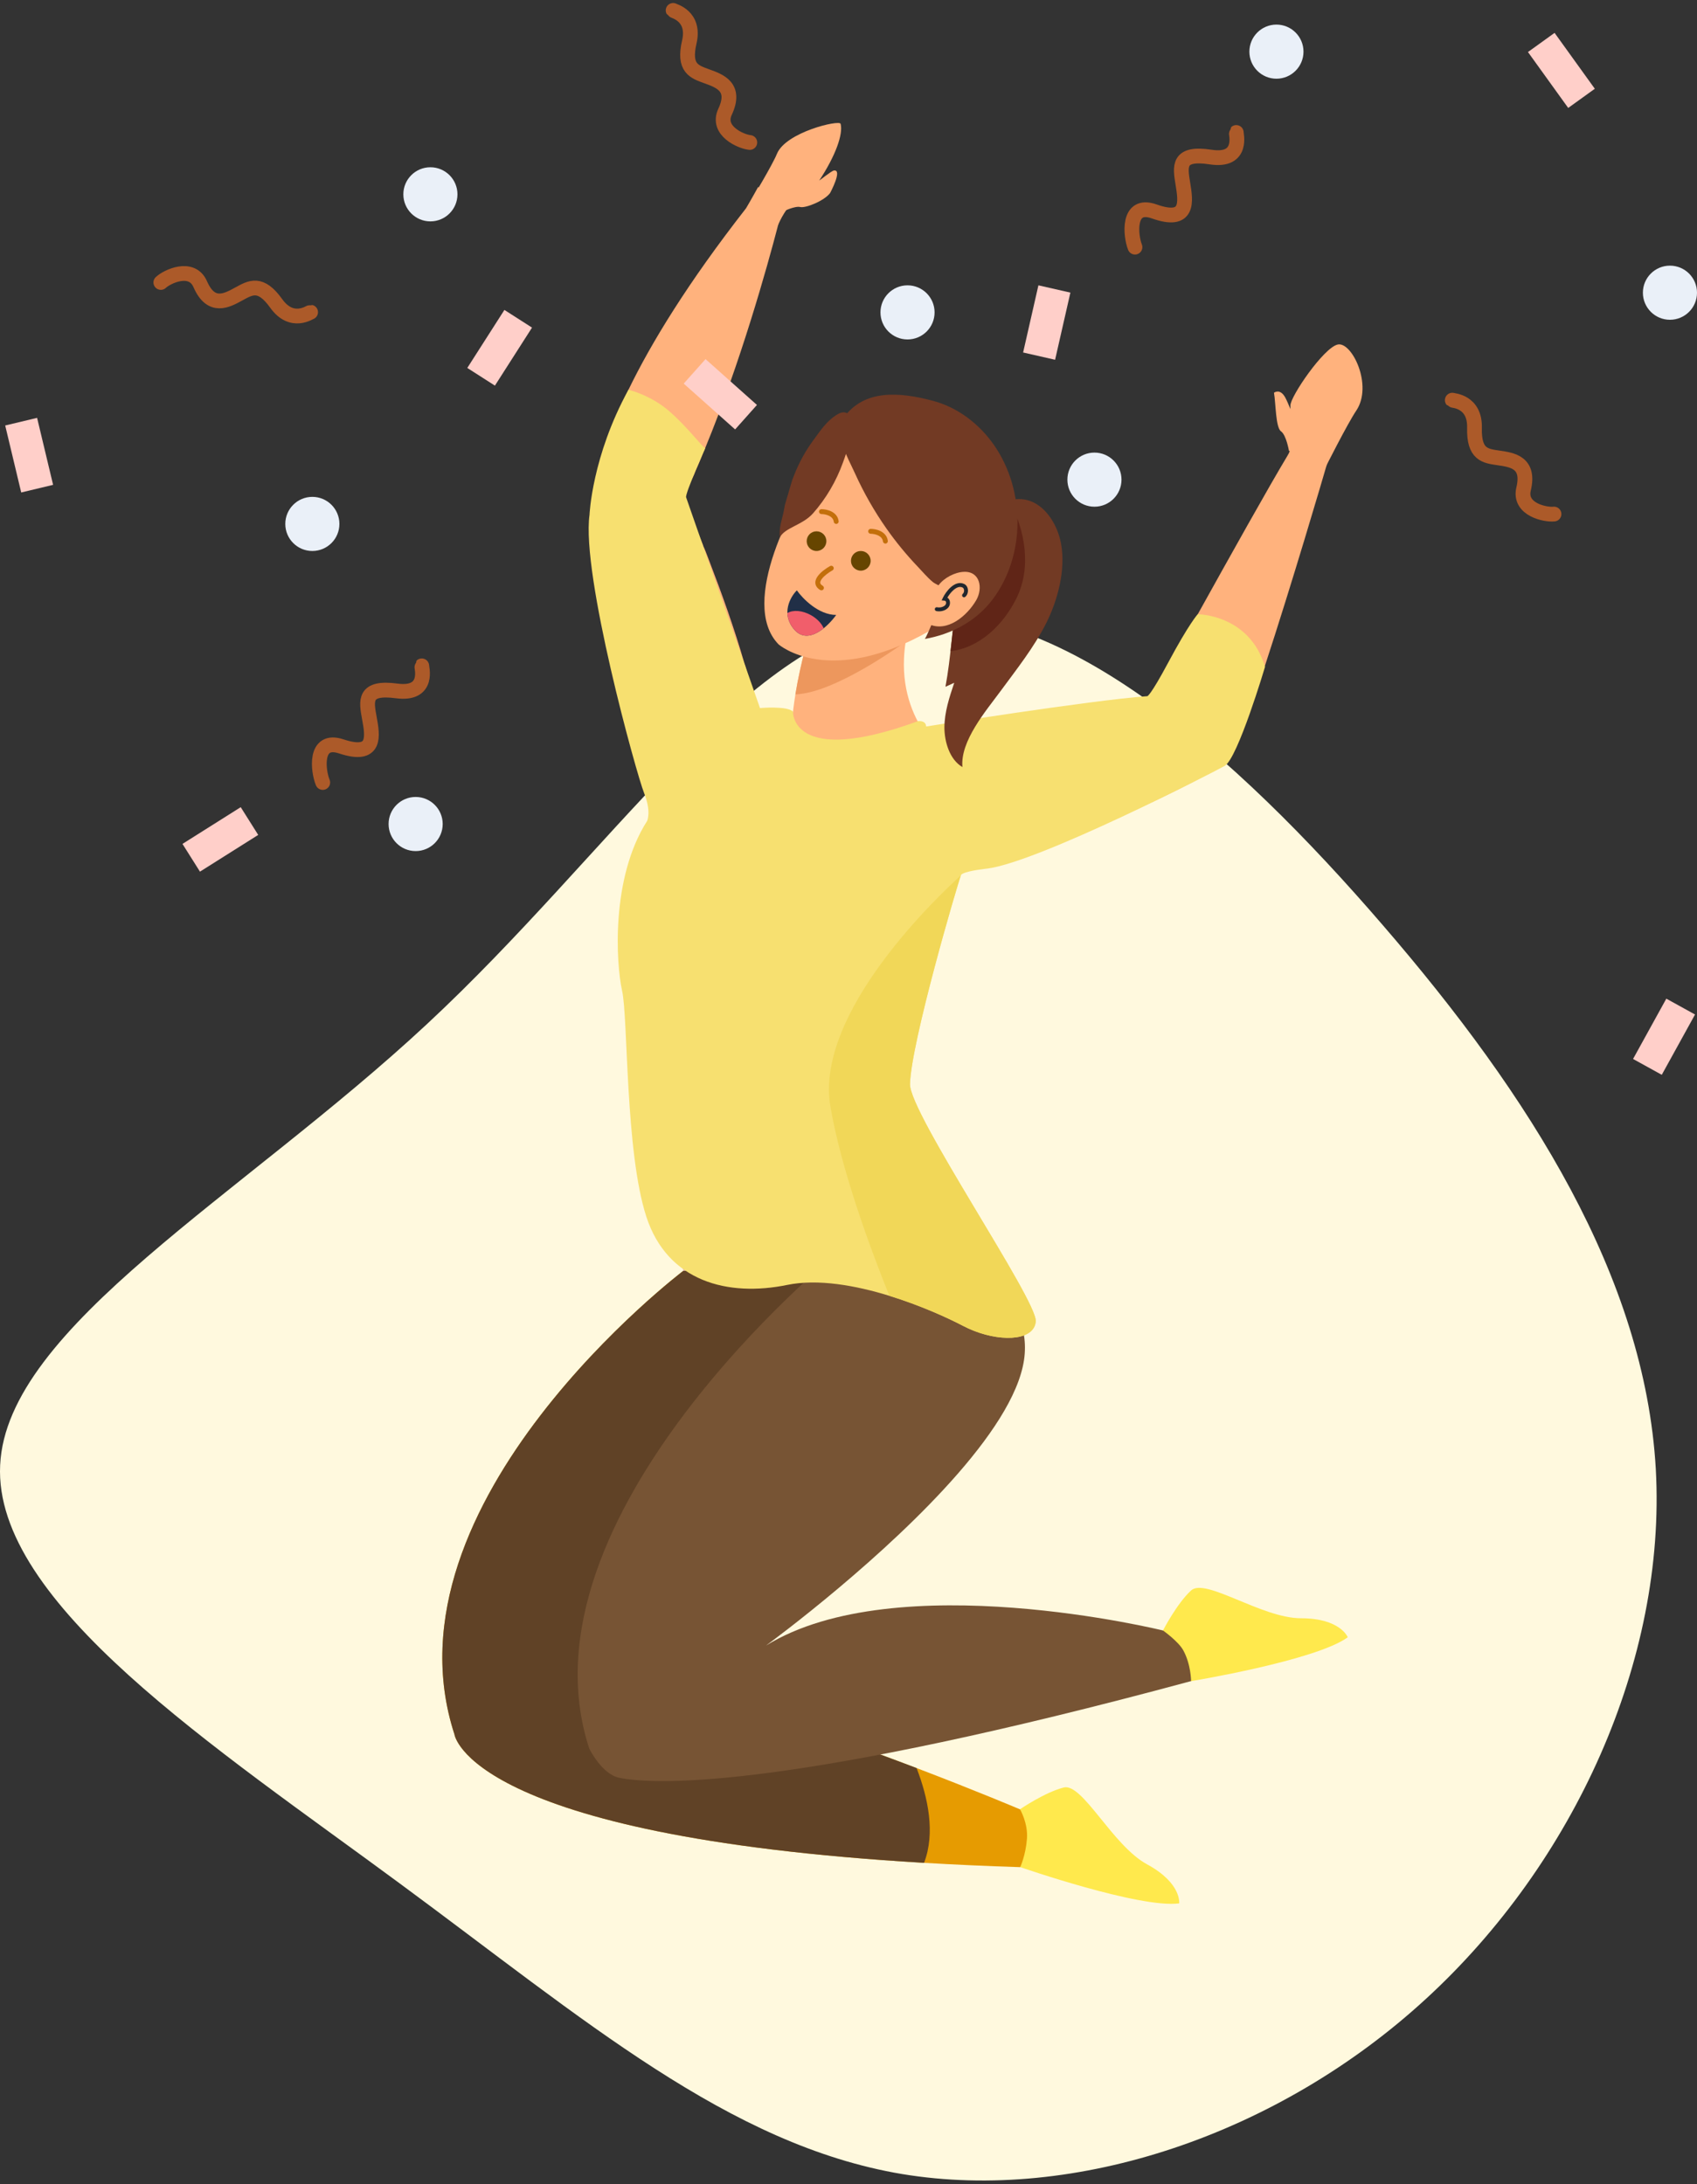 <svg width="345" height="444" viewBox="0 0 345 444" fill="none" xmlns="http://www.w3.org/2000/svg">
<rect x="0" y="0" width="345" height="444" fill="#333333" stroke="none"/>
<path d="M281.132 188.068C311.167 222.837 334.375 259.624 336.623 298.584C338.795 337.544 319.937 378.754 289.902 406.305C259.945 433.857 218.735 447.75 183.424 441.928C148.189 436.03 118.698 410.418 81.289 382.867C43.958 355.316 -1.365 325.825 0.031 297.808C1.351 269.713 49.391 243.015 86.799 208.169C124.206 173.4 150.904 130.56 182.646 125.515C214.388 120.47 251.176 153.299 281.132 188.068Z" fill="#FFF9DE"/>
<mask id="mask0_238_22" style="mask-type:alpha" maskUnits="userSpaceOnUse" x="0" y="125" width="337" height="319">
<path d="M281.132 188.068C311.167 222.837 334.375 259.624 336.623 298.584C338.795 337.544 319.937 378.754 289.902 406.305C259.945 433.857 218.735 447.75 183.424 441.928C148.189 436.03 118.698 410.418 81.289 382.867C43.958 355.316 -1.365 325.825 0.031 297.808C1.351 269.713 49.391 243.015 86.799 208.169C124.206 173.4 150.904 130.56 182.646 125.515C214.388 120.47 251.176 153.299 281.132 188.068Z" fill="#FFF9DE"/>
</mask>
<g mask="url(#mask0_238_22)">
<path d="M207.386 379.521C207.386 379.521 231.714 387.969 239.727 386.905C239.727 386.905 240.264 382.799 233.21 378.974C226.155 375.149 220.084 362.385 216.256 363.349C212.428 364.313 207.366 367.771 207.366 367.771L207.386 379.521Z" fill="#FFE94D"/>
<path d="M242.05 341.746C242.05 341.746 267.462 337.57 274 332.812C274 332.812 272.515 328.947 264.492 328.947C256.469 328.947 245.05 320.625 242.145 323.3C239.24 325.976 236.436 331.432 236.436 331.432L242.05 341.746Z" fill="#FFE94D"/>
<path d="M207.406 379.541C200.482 379.321 193.975 379.024 187.859 378.663C95.099 373.182 92.39 352.548 92.39 352.548C76.962 305.261 138.95 258.301 138.95 258.301C138.95 258.301 176.56 253.016 175.07 275.13C173.574 297.24 121.54 340.687 121.54 340.687C138.865 342.308 167.032 352.056 186.343 359.399C198.661 364.087 207.381 367.796 207.381 367.796C207.381 367.796 209.021 370.602 208.78 373.759C208.52 377.177 207.406 379.541 207.406 379.541Z" fill="#E69B01"/>
<path d="M187.859 378.663C95.099 373.182 92.39 352.548 92.39 352.548C76.962 305.261 138.95 258.301 138.95 258.301C138.95 258.301 176.56 253.016 175.07 275.13C173.574 297.24 121.54 340.687 121.54 340.687C138.865 342.308 167.032 352.056 186.343 359.399C188.671 365.417 190.197 372.62 187.859 378.663Z" fill="#604226"/>
<path d="M242.145 341.726C242.115 341.736 242.085 341.741 242.055 341.746C162.205 363.319 134.033 363.003 125.915 361.382C122.318 360.659 119.784 355.404 119.784 355.404C104.366 308.112 170.113 254.812 170.113 254.812C170.113 254.812 198.44 253.527 206.342 266.457C207.797 268.836 208.56 271.692 208.329 275.13C207.371 289.375 185.822 309.899 170.604 322.708C162.562 329.479 156.285 334.092 155.753 334.483L155.723 334.503C182.284 318.105 236.436 331.432 236.436 331.432C236.436 331.432 239.577 333.645 240.575 335.492C242.145 338.388 242.145 341.726 242.145 341.726Z" fill="#775434"/>
</g>
<path d="M269.891 93.915C268.897 97.368 262.581 118.83 257.147 135.384C253.816 145.503 250.775 153.81 249.486 154.919C248.492 155.797 244.634 157.9 239.311 160.591C231.885 164.275 221.539 168.898 211.831 172.346C205.575 174.63 199.554 176.381 194.818 177.024C193.006 177.375 191.426 177.435 190.021 177.375C181.426 176.848 180.96 167.372 182.014 159.597C182.365 157.373 182.776 155.27 183.183 153.629C183.765 151.23 184.291 149.654 184.291 149.654C184.291 149.654 185.636 149.363 187.914 148.891C192.239 147.957 199.96 146.376 208.61 144.971C216.969 143.626 226.206 142.396 233.982 142.044C233.982 142.044 238.192 134.38 243.51 124.848C249.942 113.269 257.95 98.939 261.753 92.62C262.164 91.977 262.395 91.275 262.455 90.572C264.573 92.218 267.086 93.448 269.891 93.915Z" fill="#FFB27D"/>
<path d="M141.093 96.49C140.39 98.071 139.633 99.591 138.93 101.112C138.93 101.112 140.626 105.032 142.904 110.764C142.964 110.94 143.019 111.171 143.14 111.347C143.551 112.28 143.897 113.279 144.309 114.328C146.647 120.411 149.336 127.84 151.323 134.802C151.383 135.038 151.498 135.268 151.559 135.504C152.843 140.122 153.897 144.569 154.248 148.138C154.484 150.065 154.484 151.707 154.308 153.107L133.376 168.14C133.376 168.14 133.261 167.728 133.025 166.91C131.269 161.062 123.613 135.208 121.214 117.254C120.572 112.928 120.276 109.123 120.452 106.081C120.452 106.081 118.756 97.835 127.762 79.238C132.383 69.707 139.803 57.54 151.674 42.332C151.674 42.332 152.953 40.168 154.127 38.005C155.939 39.817 159.712 39.491 161.643 40.891C160.208 41.529 158.402 45.022 158.166 45.84C155.944 54.378 150.505 73.797 143.376 91.054C143.376 91.054 143.376 91.114 143.315 91.169C143.255 91.405 143.14 91.636 143.024 91.872C142.964 92.047 142.849 92.223 142.788 92.459C142.377 93.513 141.91 94.567 141.444 95.616C141.323 95.902 141.208 96.193 141.093 96.49Z" fill="#FFB27D"/>
<path d="M193.729 154.969L164.097 166.709L160.951 153.574C160.64 149.604 161.046 145.197 161.709 141.141C162.797 134.445 164.578 128.728 164.94 127.614C164.98 127.484 165 127.418 165 127.418L165.762 127.398L168.221 127.333L184.878 126.906C184.216 129.386 183.87 131.695 183.784 133.833C183.162 148.128 193.729 154.969 193.729 154.969Z" fill="#FFB27D"/>
<path d="M148.217 147.019C148.217 147.019 108.4 169.058 138.95 258.296L202.609 261.769C202.609 261.769 175.411 223.914 181.918 210.899C188.421 197.889 201.43 157.072 201.43 157.072L148.217 147.019Z" fill="#E5B0B4"/>
<path d="M257.177 135.555C257.177 135.555 251.633 154.201 248.969 155.692C246.3 157.183 211.389 175.106 200.808 176.547C200.808 176.547 197.11 176.923 195.801 177.556C195.801 177.556 195.801 177.556 195.796 177.561C195.58 177.656 195.43 177.767 195.374 177.887C195.364 177.902 195.354 177.927 195.344 177.967C194.597 179.94 185.224 211.883 185.004 220.36C184.848 226.268 210.878 264.274 210.567 268.585C210.542 268.972 210.451 269.323 210.306 269.644C208.841 272.877 201.671 272.601 195.786 269.514C192.685 267.888 187.101 265.343 180.799 263.4C173.971 261.297 166.299 259.907 160.048 261.187C148.036 263.651 135.714 260.57 131.399 247.319C127.089 234.068 127.706 206.949 126.472 201.402C125.238 195.861 124.159 178.459 131.545 166.9H131.55C131.55 166.895 131.55 166.89 131.555 166.885C131.555 166.885 132.478 165.033 130.938 161.188C129.397 157.338 118.154 116.813 119.849 104.641C119.849 104.641 120.321 92.795 127.762 79.233C127.762 79.233 132.358 80.272 136.281 83.776C140.21 87.279 142.768 90.923 143.39 91.074C143.39 91.074 139.256 100.324 139.487 101.092C139.718 101.865 153.731 141.618 154.504 143.927C154.504 143.927 160.018 143.445 161.212 144.644C161.212 144.644 160.74 156.048 186.614 146.597C186.614 146.597 188.21 146.336 188.285 147.676C188.285 147.676 221.65 142.346 233.26 141.512C233.26 141.512 233.882 141.442 237.469 134.731C241.734 126.751 243.49 124.858 243.49 124.858C243.49 124.858 254.021 124.863 257.177 135.555Z" fill="#F7E070"/>
<path d="M210.567 268.575C210.542 268.962 210.451 269.313 210.306 269.634C208.841 272.867 201.671 272.591 195.786 269.504C192.685 267.878 187.101 265.333 180.799 263.39C176.675 253.136 170.991 237.571 168.818 224.913C165.512 205.619 191.541 181.381 195.339 177.957C194.592 179.93 185.219 211.873 184.999 220.35C184.843 226.258 210.873 264.264 210.567 268.575Z" fill="#F1D758"/>
<path d="M184 130.5C184 130.5 169.907 140.895 161.704 141.146C162.792 134.45 164.573 128.733 164.935 127.619C165.211 127.534 165.487 127.458 165.758 127.403C166.335 127.283 166.912 127.233 167.478 127.268C167.724 127.283 167.97 127.308 168.216 127.333C175.105 128.131 184 130.5 184 130.5Z" fill="#ED975D"/>
<path d="M158.287 130.987C158.287 130.987 168.5 140 189.183 128.126C196.423 113.269 204.35 104.817 189.549 96.53C174.748 88.243 169.029 92.469 165.406 96.841C161.789 101.208 150 122.5 158.287 130.987Z" fill="#FFB27D"/>
<g clip-path="url(#clip0_238_22)">
<path d="M215.711 110.51C216.691 115.866 215.023 122.035 212.699 126.656C210.2 131.619 206.707 135.995 203.424 140.465C200.417 144.546 195.194 150.617 195.66 155.92C193.041 154.405 191.996 150.733 192 147.863C192.01 144.754 193.007 141.739 193.996 138.788C193.398 139.059 192.8 139.33 192.211 139.604C193.35 133.509 193.579 127.276 194.668 121.165C195.563 116.079 196.792 110.446 199.718 106.089C201.531 103.381 204.407 101.171 207.763 101.473C212.167 101.876 214.984 106.496 215.711 110.51Z" fill="#723A24"/>
<path d="M193.242 132.374C199.183 131.669 203.962 126.996 206.605 121.693C209.789 115.327 208.384 107.825 205.225 101.729C202.972 102.375 201.049 104.101 199.715 106.099C196.789 110.456 195.57 116.092 194.665 121.175C194.015 124.882 193.665 128.633 193.242 132.374Z" fill="#602517"/>
<path d="M189.933 118.513C190.773 119.034 191.889 119.276 192.124 120.382C192.267 121.069 191.945 121.76 191.63 122.388C190.964 123.731 190.285 125.081 189.619 126.425C189.456 126.759 188.199 129.85 187.984 129.884C193.409 128.951 198.471 126.283 201.833 121.803C208.53 112.859 208.428 99.692 202.156 90.571C199.185 86.255 194.783 82.839 189.709 81.485C182.841 79.656 175.731 79.089 171.529 84.882C169.307 87.95 172.345 92.952 173.813 96.213C175.598 100.157 177.755 103.937 180.235 107.464C182.151 110.191 184.273 112.771 186.574 115.186C187.547 116.205 188.536 117.392 189.621 118.29C189.715 118.373 189.823 118.448 189.933 118.513Z" fill="#723A24"/>
<path d="M190.819 118.949C191.927 117.463 194.098 116.324 195.926 116.24C199.257 116.076 199.866 119.575 198.476 121.982C196.663 125.128 192.589 128.654 188.793 126.847" fill="#FFB27D"/>
<path fill-rule="evenodd" clip-rule="evenodd" d="M193.331 119.338C194.056 118.708 195.043 118.226 196.043 118.717C196.52 118.95 196.751 119.457 196.785 119.928C196.821 120.407 196.664 120.948 196.247 121.316C196.083 121.46 195.833 121.445 195.688 121.28C195.543 121.116 195.559 120.866 195.723 120.721C195.919 120.548 196.016 120.269 195.995 119.986C195.974 119.696 195.84 119.5 195.694 119.429L195.693 119.429C195.137 119.155 194.504 119.369 193.851 119.936C193.346 120.374 192.904 120.966 192.604 121.48C192.881 121.657 193.049 121.945 193.109 122.249C193.196 122.691 193.069 123.202 192.733 123.556C192.13 124.192 191.117 124.376 190.357 124.215C190.143 124.169 190.006 123.959 190.051 123.745C190.097 123.531 190.307 123.394 190.521 123.44C191.082 123.559 191.79 123.399 192.158 123.011C192.308 122.853 192.372 122.607 192.331 122.402C192.295 122.22 192.192 122.111 192.003 122.095L191.434 122.045L191.68 121.529C191.994 120.874 192.593 119.978 193.331 119.338ZM195.868 119.073L195.868 119.073L195.868 119.073Z" fill="#22272E"/>
<path d="M158.5 108.5C158.5 106.5 159.129 105.358 159.5 103C159.911 100.435 160.479 99.067 161.422 96.637C162.436 94.043 163.788 91.58 165.449 89.351C166.849 87.46 167.933 85.76 169.925 84.425C170.568 84.003 171.349 83.622 172.041 83.913C174.741 85.081 172.022 92.217 171.367 94.034C170.004 97.814 167.935 101.353 165.278 104.359C163.153 106.768 159.422 107.276 158.506 109.321C158.473 108.994 158.533 108.826 158.5 108.5Z" fill="#723A24"/>
</g>
<path d="M170 125C166.4 125 163.167 121.667 162 120C160.667 121.333 158.7 124.8 161.5 128C164.3 131.2 168.333 127.333 170 125Z" fill="#212F47"/>
<path fill-rule="evenodd" clip-rule="evenodd" d="M167.459 127.706C167.027 126.728 166.12 125.752 164.886 125.055C163.122 124.059 161.213 123.93 160.079 124.617C160.117 125.708 160.512 126.87 161.5 128C163.296 130.052 165.599 129.198 167.459 127.706Z" fill="#F15E6B"/>
<path d="M177 114C177 115.105 176.105 116 175 116C173.895 116 173 115.105 173 114C173 112.895 173.895 112 175 112C176.105 112 177 112.895 177 114Z" fill="#664500"/>
<path fill-rule="evenodd" clip-rule="evenodd" d="M169.437 115.257C169.571 115.499 169.484 115.803 169.243 115.937C168.515 116.341 167.587 117 167.087 117.664C166.835 117.997 166.744 118.262 166.757 118.454C166.767 118.609 166.852 118.828 167.257 119.071C167.494 119.213 167.571 119.52 167.429 119.757C167.287 119.994 166.979 120.071 166.743 119.929C166.148 119.572 165.796 119.095 165.759 118.518C165.724 117.977 165.977 117.474 166.288 117.061C166.913 116.233 167.985 115.492 168.757 115.063C168.999 114.929 169.303 115.016 169.437 115.257Z" fill="#C36F0B"/>
<path fill-rule="evenodd" clip-rule="evenodd" d="M176.5 108C176.5 107.724 176.724 107.5 177 107.5C177.514 107.5 178.294 107.609 178.989 107.951C179.695 108.298 180.369 108.918 180.496 109.938C180.53 110.212 180.336 110.462 180.062 110.496C179.788 110.53 179.538 110.336 179.504 110.062C179.431 109.482 179.063 109.102 178.548 108.849C178.023 108.591 177.403 108.5 177 108.5C176.724 108.5 176.5 108.276 176.5 108Z" fill="#C36F0B"/>
<path fill-rule="evenodd" clip-rule="evenodd" d="M166.5 104C166.5 103.724 166.724 103.5 167 103.5C167.514 103.5 168.294 103.609 168.989 103.951C169.695 104.298 170.369 104.918 170.496 105.938C170.53 106.212 170.336 106.462 170.062 106.496C169.788 106.53 169.538 106.336 169.504 106.062C169.431 105.482 169.063 105.102 168.548 104.849C168.023 104.591 167.403 104.5 167 104.5C166.724 104.5 166.5 104.276 166.5 104Z" fill="#C36F0B"/>
<path d="M168 110C168 111.105 167.105 112 166 112C164.895 112 164 111.105 164 110C164 108.895 164.895 108 166 108C167.105 108 168 108.895 168 110Z" fill="#664500"/>
<path d="M169.521 34.663C169.019 34.74 166.467 36.822 166.566 36.672C169.848 31.7 171.44 27.279 170.895 25.168C170.666 24.302 159.745 26.856 157.951 31.267C157.029 33.534 153 40.213 153 40.213L159.167 43C159.167 43 161.615 41.813 162.689 42.081C163.763 42.348 167.574 40.84 168.763 39.23C168.763 39.23 171.385 34.371 169.521 34.663Z" fill="#FFB27D"/>
<path d="M271.935 70.037C269.054 70.726 262.3 80.643 262.341 82.431C262.346 82.665 262.346 82.914 262.346 83.154C261.979 82.269 261.577 81.327 261.288 80.799C260.219 78.86 259 79.837 259 79.837C259.367 81.908 259.33 86.891 260.42 87.668C261.51 88.444 262.041 91.634 262.041 91.634L269.472 95C269.472 95 273.938 86.119 275.72 83.481C279.19 78.347 274.816 69.349 271.935 70.037Z" fill="#FFB27D"/>
<path d="M65.616 159.057C64.665 156.794 63.788 149.862 69.372 151.719C76.61 154.125 75.733 149.491 75.098 145.993C74.463 142.495 73.835 139.54 80.645 140.445C87.455 141.351 85.656 135.435 85.745 135.346" stroke="#FE7523" stroke-opacity="0.6" stroke-width="3" stroke-linecap="round"/>
<path d="M152.435 28.961C150.705 28.804 145.58 26.619 147.402 22.724C149.764 17.676 146.313 16.458 143.71 15.517C141.107 14.576 138.901 13.857 140.134 8.535C141.366 3.212 136.903 2.228 136.845 2.116" stroke="#FE7523" stroke-opacity="0.6" stroke-width="3" stroke-linecap="round"/>
<path d="M32.699 57.417C33.959 56.222 38.986 53.82 40.705 57.761C42.932 62.871 46.127 61.085 48.554 59.754C50.98 58.422 52.977 57.241 56.157 61.684C59.338 66.126 63.026 63.427 63.148 63.458" stroke="#FE7523" stroke-opacity="0.6" stroke-width="3" stroke-linecap="round"/>
<path d="M315.929 104.495C314.203 104.69 308.743 103.583 309.743 99.401C311.039 93.98 307.413 93.483 304.674 93.085C301.935 92.688 299.63 92.429 299.764 86.967C299.898 81.505 295.329 81.441 295.249 81.343" stroke="#FE7523" stroke-opacity="0.6" stroke-width="3" stroke-linecap="round"/>
<path d="M230.741 50.238C229.835 47.956 229.096 41.009 234.642 42.975C241.831 45.524 241.046 40.873 240.48 37.364C239.914 33.853 239.345 30.887 246.136 31.927C252.927 32.966 251.244 27.017 251.335 26.929" stroke="#FE7523" stroke-opacity="0.6" stroke-width="3" stroke-linecap="round"/>
<circle cx="259.5" cy="10.5" r="5.5" fill="#EAF0F8"/>
<circle cx="184.5" cy="63.5" r="5.5" fill="#EAF0F8"/>
<circle cx="87.5" cy="39.5" r="5.5" fill="#EAF0F8"/>
<circle cx="63.5" cy="106.5" r="5.5" fill="#EAF0F8"/>
<circle cx="84.5" cy="167.5" r="5.5" fill="#EAF0F8"/>
<circle cx="222.5" cy="97.5" r="5.5" fill="#EAF0F8"/>
<circle cx="339.5" cy="59.5" r="5.5" fill="#EAF0F8"/>
<rect x="102.545" y="63" width="6.667" height="14" transform="rotate(32.61 102.545 63)" fill="#FFCFC9"/>
<rect x="139" y="77.976" width="6.667" height="14" transform="rotate(-48.283 139 77.976)" fill="#FFCFC9"/>
<rect x="1.056" y="86.49" width="6.667" height="14" transform="rotate(-13.449 1.056 86.49)" fill="#FFCFC9"/>
<rect x="338.763" y="203" width="6.667" height="14" transform="rotate(28.887 338.763 203)" fill="#FFCFC9"/>
<rect x="211.109" y="58" width="6.667" height="14" transform="rotate(12.829 211.109 58)" fill="#FFCFC9"/>
<rect x="310.635" y="10.578" width="6.667" height="14" transform="rotate(-35.757 310.635 10.578)" fill="#FFCFC9"/>
<rect x="48.938" y="164.075" width="6.667" height="14" transform="rotate(57.766 48.938 164.075)" fill="#FFCFC9"/>
<defs>
<clipPath id="clip0_238_22">
<rect width="58.284" height="69.713" fill="white" transform="translate(167.716 75) rotate(16.428)"/>
</clipPath>
</defs>
</svg>

